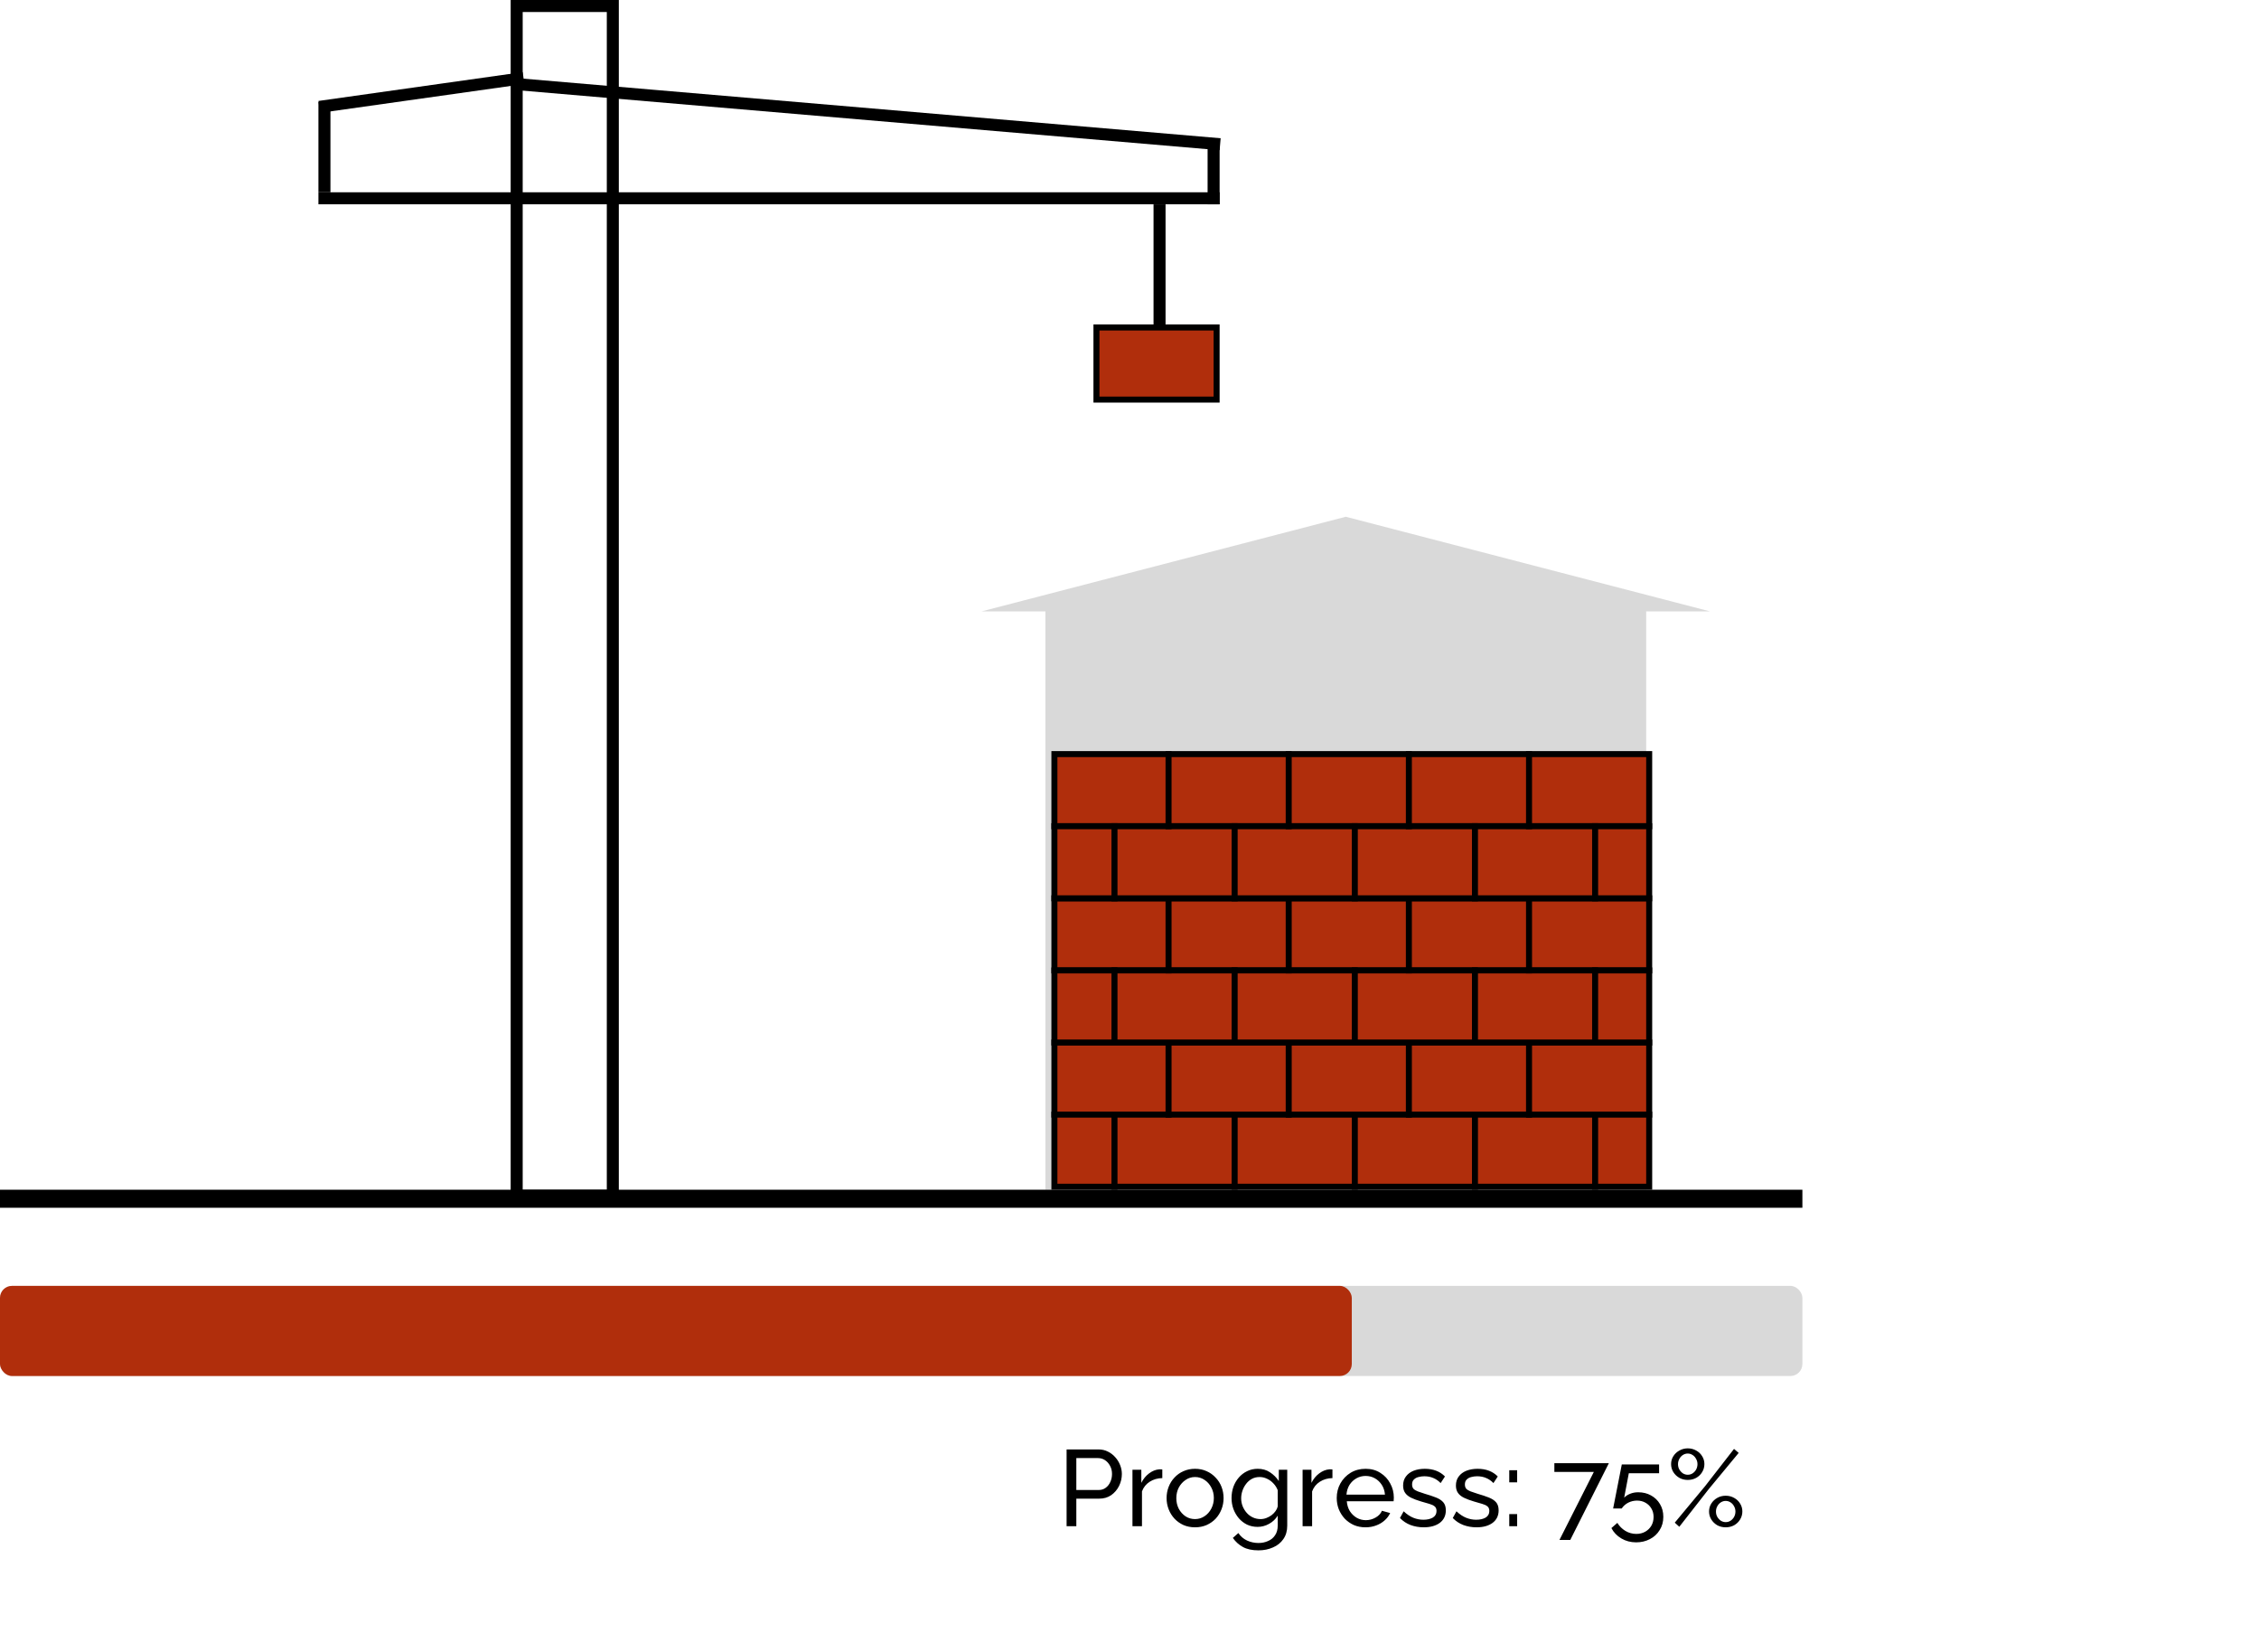 <svg width="376" height="275" viewBox="0 0 376 275" fill="none" xmlns="http://www.w3.org/2000/svg">
<path d="M177.53 254V241.22H182.858C183.422 241.22 183.938 241.34 184.406 241.58C184.874 241.808 185.282 242.12 185.63 242.516C185.978 242.9 186.248 243.338 186.44 243.83C186.632 244.31 186.728 244.802 186.728 245.306C186.728 246.002 186.572 246.668 186.26 247.304C185.948 247.928 185.51 248.438 184.946 248.834C184.382 249.218 183.722 249.41 182.966 249.41H179.15V254H177.53ZM179.15 247.97H182.876C183.32 247.97 183.704 247.85 184.028 247.61C184.364 247.37 184.622 247.046 184.802 246.638C184.994 246.23 185.09 245.786 185.09 245.306C185.09 244.802 184.982 244.352 184.766 243.956C184.55 243.548 184.268 243.23 183.92 243.002C183.572 242.774 183.188 242.66 182.768 242.66H179.15V247.97ZM193.461 245.99C192.669 246.002 191.967 246.206 191.355 246.602C190.755 246.986 190.329 247.52 190.077 248.204V254H188.493V244.604H189.969V246.782C190.293 246.134 190.719 245.612 191.247 245.216C191.787 244.808 192.351 244.58 192.939 244.532C193.059 244.532 193.161 244.532 193.245 244.532C193.329 244.532 193.401 244.538 193.461 244.55V245.99ZM198.907 254.18C198.199 254.18 197.557 254.054 196.981 253.802C196.405 253.538 195.907 253.184 195.487 252.74C195.067 252.284 194.743 251.762 194.515 251.174C194.287 250.586 194.173 249.968 194.173 249.32C194.173 248.66 194.287 248.036 194.515 247.448C194.743 246.86 195.067 246.344 195.487 245.9C195.907 245.444 196.405 245.09 196.981 244.838C197.569 244.574 198.211 244.442 198.907 244.442C199.615 244.442 200.257 244.574 200.833 244.838C201.409 245.09 201.907 245.444 202.327 245.9C202.759 246.344 203.089 246.86 203.317 247.448C203.545 248.036 203.659 248.66 203.659 249.32C203.659 249.968 203.545 250.586 203.317 251.174C203.089 251.762 202.765 252.284 202.345 252.74C201.925 253.184 201.421 253.538 200.833 253.802C200.257 254.054 199.615 254.18 198.907 254.18ZM195.793 249.338C195.793 249.986 195.931 250.574 196.207 251.102C196.495 251.63 196.873 252.05 197.341 252.362C197.809 252.662 198.331 252.812 198.907 252.812C199.483 252.812 200.005 252.656 200.473 252.344C200.953 252.032 201.331 251.612 201.607 251.084C201.895 250.544 202.039 249.95 202.039 249.302C202.039 248.654 201.895 248.066 201.607 247.538C201.331 247.01 200.953 246.59 200.473 246.278C200.005 245.966 199.483 245.81 198.907 245.81C198.331 245.81 197.809 245.972 197.341 246.296C196.873 246.608 196.495 247.028 196.207 247.556C195.931 248.084 195.793 248.678 195.793 249.338ZM209.323 254.108C208.687 254.108 208.099 253.982 207.559 253.73C207.031 253.466 206.575 253.112 206.191 252.668C205.807 252.212 205.507 251.696 205.291 251.12C205.087 250.544 204.985 249.944 204.985 249.32C204.985 248.66 205.087 248.036 205.291 247.448C205.507 246.86 205.807 246.344 206.191 245.9C206.587 245.444 207.049 245.09 207.577 244.838C208.105 244.574 208.693 244.442 209.341 244.442C210.121 244.442 210.799 244.634 211.375 245.018C211.963 245.402 212.455 245.888 212.851 246.476V244.604H214.255V253.892C214.255 254.78 214.039 255.53 213.607 256.142C213.187 256.754 212.611 257.216 211.879 257.528C211.159 257.852 210.355 258.014 209.467 258.014C208.411 258.014 207.547 257.828 206.875 257.456C206.203 257.084 205.645 256.58 205.201 255.944L206.119 255.134C206.491 255.686 206.971 256.1 207.559 256.376C208.159 256.652 208.795 256.79 209.467 256.79C210.043 256.79 210.571 256.682 211.051 256.466C211.543 256.262 211.933 255.944 212.221 255.512C212.521 255.08 212.671 254.54 212.671 253.892V252.236C212.323 252.812 211.843 253.268 211.231 253.604C210.631 253.94 209.995 254.108 209.323 254.108ZM209.809 252.812C210.145 252.812 210.469 252.752 210.781 252.632C211.093 252.512 211.381 252.356 211.645 252.164C211.909 251.96 212.131 251.732 212.311 251.48C212.491 251.228 212.611 250.97 212.671 250.706V248.006C212.503 247.574 212.263 247.196 211.951 246.872C211.639 246.536 211.285 246.278 210.889 246.098C210.493 245.906 210.085 245.81 209.665 245.81C209.185 245.81 208.753 245.912 208.369 246.116C207.997 246.32 207.679 246.596 207.415 246.944C207.151 247.28 206.947 247.658 206.803 248.078C206.659 248.498 206.587 248.924 206.587 249.356C206.587 249.824 206.671 250.268 206.839 250.688C207.007 251.096 207.235 251.462 207.523 251.786C207.811 252.11 208.153 252.362 208.549 252.542C208.945 252.722 209.365 252.812 209.809 252.812ZM221.779 245.99C220.987 246.002 220.285 246.206 219.673 246.602C219.073 246.986 218.647 247.52 218.395 248.204V254H216.811V244.604H218.287V246.782C218.611 246.134 219.037 245.612 219.565 245.216C220.105 244.808 220.669 244.58 221.257 244.532C221.377 244.532 221.479 244.532 221.563 244.532C221.647 244.532 221.719 244.538 221.779 244.55V245.99ZM227.28 254.18C226.572 254.18 225.924 254.054 225.336 253.802C224.76 253.538 224.256 253.184 223.824 252.74C223.404 252.284 223.074 251.762 222.834 251.174C222.606 250.586 222.492 249.962 222.492 249.302C222.492 248.414 222.696 247.604 223.104 246.872C223.512 246.14 224.076 245.552 224.796 245.108C225.528 244.664 226.362 244.442 227.298 244.442C228.246 244.442 229.068 244.67 229.764 245.126C230.472 245.57 231.018 246.158 231.402 246.89C231.798 247.61 231.996 248.39 231.996 249.23C231.996 249.35 231.99 249.47 231.978 249.59C231.978 249.698 231.972 249.782 231.96 249.842H224.166C224.214 250.454 224.382 251 224.67 251.48C224.97 251.948 225.354 252.32 225.822 252.596C226.29 252.86 226.794 252.992 227.334 252.992C227.91 252.992 228.45 252.848 228.954 252.56C229.47 252.272 229.824 251.894 230.016 251.426L231.384 251.804C231.18 252.26 230.874 252.668 230.466 253.028C230.07 253.388 229.596 253.67 229.044 253.874C228.504 254.078 227.916 254.18 227.28 254.18ZM224.112 248.744H230.52C230.472 248.132 230.298 247.592 229.998 247.124C229.698 246.656 229.314 246.29 228.846 246.026C228.378 245.762 227.862 245.63 227.298 245.63C226.746 245.63 226.236 245.762 225.768 246.026C225.3 246.29 224.916 246.656 224.616 247.124C224.328 247.592 224.16 248.132 224.112 248.744ZM236.979 254.18C236.199 254.18 235.467 254.054 234.783 253.802C234.099 253.538 233.511 253.148 233.019 252.632L233.631 251.516C234.171 252.02 234.711 252.38 235.251 252.596C235.791 252.812 236.343 252.92 236.907 252.92C237.555 252.92 238.083 252.8 238.491 252.56C238.899 252.308 239.103 251.942 239.103 251.462C239.103 251.114 238.995 250.856 238.779 250.688C238.575 250.52 238.281 250.382 237.897 250.274C237.513 250.154 237.057 250.022 236.529 249.878C235.881 249.686 235.335 249.482 234.891 249.266C234.447 249.05 234.111 248.78 233.883 248.456C233.655 248.132 233.541 247.724 233.541 247.232C233.541 246.632 233.697 246.128 234.009 245.72C234.321 245.3 234.747 244.982 235.287 244.766C235.839 244.55 236.463 244.442 237.159 244.442C237.855 244.442 238.485 244.55 239.049 244.766C239.613 244.982 240.099 245.3 240.507 245.72L239.787 246.818C239.415 246.434 239.007 246.152 238.563 245.972C238.119 245.78 237.621 245.684 237.069 245.684C236.745 245.684 236.427 245.726 236.115 245.81C235.803 245.882 235.545 246.02 235.341 246.224C235.137 246.416 235.035 246.692 235.035 247.052C235.035 247.352 235.113 247.592 235.269 247.772C235.437 247.94 235.677 248.084 235.989 248.204C236.313 248.324 236.703 248.456 237.159 248.6C237.867 248.804 238.479 249.008 238.995 249.212C239.523 249.416 239.931 249.68 240.219 250.004C240.507 250.328 240.651 250.778 240.651 251.354C240.651 252.242 240.315 252.938 239.643 253.442C238.971 253.934 238.083 254.18 236.979 254.18ZM245.768 254.18C244.988 254.18 244.256 254.054 243.572 253.802C242.888 253.538 242.3 253.148 241.808 252.632L242.42 251.516C242.96 252.02 243.5 252.38 244.04 252.596C244.58 252.812 245.132 252.92 245.696 252.92C246.344 252.92 246.872 252.8 247.28 252.56C247.688 252.308 247.892 251.942 247.892 251.462C247.892 251.114 247.784 250.856 247.568 250.688C247.364 250.52 247.07 250.382 246.686 250.274C246.302 250.154 245.846 250.022 245.318 249.878C244.67 249.686 244.124 249.482 243.68 249.266C243.236 249.05 242.9 248.78 242.672 248.456C242.444 248.132 242.33 247.724 242.33 247.232C242.33 246.632 242.486 246.128 242.798 245.72C243.11 245.3 243.536 244.982 244.076 244.766C244.628 244.55 245.252 244.442 245.948 244.442C246.644 244.442 247.274 244.55 247.838 244.766C248.402 244.982 248.888 245.3 249.296 245.72L248.576 246.818C248.204 246.434 247.796 246.152 247.352 245.972C246.908 245.78 246.41 245.684 245.858 245.684C245.534 245.684 245.216 245.726 244.904 245.81C244.592 245.882 244.334 246.02 244.13 246.224C243.926 246.416 243.824 246.692 243.824 247.052C243.824 247.352 243.902 247.592 244.058 247.772C244.226 247.94 244.466 248.084 244.778 248.204C245.102 248.324 245.492 248.456 245.948 248.6C246.656 248.804 247.268 249.008 247.784 249.212C248.312 249.416 248.72 249.68 249.008 250.004C249.296 250.328 249.44 250.778 249.44 251.354C249.44 252.242 249.104 252.938 248.432 253.442C247.76 253.934 246.872 254.18 245.768 254.18ZM251.209 246.692V244.676H252.523V246.692H251.209ZM251.209 254V251.984H252.523V254H251.209ZM265.286 244.964H258.716V243.506H267.788L261.362 256.286H259.562L265.286 244.964ZM272.333 256.682C271.421 256.682 270.599 256.466 269.867 256.034C269.135 255.602 268.583 255.026 268.211 254.306L269.201 253.442C269.537 253.994 269.981 254.438 270.533 254.774C271.097 255.11 271.703 255.278 272.351 255.278C272.903 255.278 273.395 255.158 273.827 254.918C274.259 254.678 274.601 254.348 274.853 253.928C275.105 253.496 275.231 253.004 275.231 252.452C275.231 251.912 275.105 251.438 274.853 251.03C274.613 250.622 274.283 250.304 273.863 250.076C273.455 249.848 272.993 249.734 272.477 249.734C271.961 249.734 271.475 249.848 271.019 250.076C270.575 250.304 270.209 250.628 269.921 251.048H268.499L269.939 243.722H276.149V245.18H271.109L270.335 249.248C270.599 248.972 270.929 248.756 271.325 248.6C271.733 248.432 272.183 248.348 272.675 248.348C273.467 248.348 274.175 248.522 274.799 248.87C275.435 249.218 275.933 249.698 276.293 250.31C276.665 250.922 276.851 251.63 276.851 252.434C276.851 253.274 276.647 254.012 276.239 254.648C275.843 255.296 275.303 255.794 274.619 256.142C273.935 256.502 273.173 256.682 272.333 256.682ZM280.917 246.296C280.413 246.296 279.951 246.182 279.531 245.954C279.111 245.714 278.775 245.396 278.523 245C278.271 244.592 278.145 244.148 278.145 243.668C278.145 243.176 278.271 242.732 278.523 242.336C278.775 241.94 279.111 241.628 279.531 241.4C279.951 241.16 280.413 241.04 280.917 241.04C281.433 241.04 281.901 241.16 282.321 241.4C282.741 241.628 283.071 241.94 283.311 242.336C283.563 242.732 283.689 243.17 283.689 243.65C283.689 244.142 283.563 244.592 283.311 245C283.071 245.396 282.741 245.714 282.321 245.954C281.901 246.182 281.433 246.296 280.917 246.296ZM280.917 245.432C281.217 245.432 281.487 245.354 281.727 245.198C281.979 245.03 282.177 244.814 282.321 244.55C282.465 244.274 282.537 243.98 282.537 243.668C282.537 243.344 282.459 243.05 282.303 242.786C282.159 242.51 281.961 242.294 281.709 242.138C281.469 241.982 281.205 241.904 280.917 241.904C280.617 241.904 280.341 241.988 280.089 242.156C279.849 242.312 279.657 242.528 279.513 242.804C279.369 243.068 279.297 243.356 279.297 243.668C279.297 243.992 279.369 244.286 279.513 244.55C279.669 244.814 279.867 245.03 280.107 245.198C280.359 245.354 280.629 245.432 280.917 245.432ZM287.235 254.18C286.719 254.18 286.251 254.066 285.831 253.838C285.423 253.598 285.093 253.28 284.841 252.884C284.589 252.476 284.463 252.032 284.463 251.552C284.463 251.06 284.589 250.616 284.841 250.22C285.093 249.824 285.423 249.512 285.831 249.284C286.251 249.044 286.719 248.924 287.235 248.924C287.751 248.924 288.219 249.044 288.639 249.284C289.059 249.512 289.389 249.824 289.629 250.22C289.881 250.616 290.007 251.054 290.007 251.534C290.007 252.026 289.881 252.476 289.629 252.884C289.389 253.28 289.059 253.598 288.639 253.838C288.219 254.066 287.751 254.18 287.235 254.18ZM287.235 253.316C287.535 253.316 287.805 253.238 288.045 253.082C288.297 252.914 288.495 252.698 288.639 252.434C288.783 252.158 288.855 251.864 288.855 251.552C288.855 251.228 288.777 250.934 288.621 250.67C288.477 250.394 288.279 250.178 288.027 250.022C287.787 249.866 287.523 249.788 287.235 249.788C286.935 249.788 286.659 249.872 286.407 250.04C286.167 250.196 285.975 250.412 285.831 250.688C285.687 250.952 285.615 251.24 285.615 251.552C285.615 251.876 285.687 252.17 285.831 252.434C285.987 252.698 286.185 252.914 286.425 253.082C286.677 253.238 286.947 253.316 287.235 253.316ZM278.757 253.406L283.797 247.34L288.621 241.13L289.395 241.796L284.409 247.826L279.513 254.09L278.757 253.406Z" fill="black"/>
<rect y="214" width="300" height="15" rx="2" fill="#D9D9D9"/>
<rect y="214" width="225" height="15" rx="2" fill="#B02E0C"/>
<rect x="174" y="101" width="100" height="97" fill="#D9D9D9"/>
<path d="M224 86L284.622 101.75H163.378L224 86Z" fill="#D9D9D9"/>
<rect x="86" y="1" width="16" height="198" stroke="black" stroke-width="2"/>
<line x1="54" y1="17" x2="54" y2="32" stroke="black" stroke-width="2"/>
<line x1="193" y1="34" x2="193" y2="55" stroke="black" stroke-width="2"/>
<line x1="202" y1="24" x2="202" y2="34" stroke="black" stroke-width="2"/>
<line x1="87.14" y1="12.99" x2="53.14" y2="17.791" stroke="black" stroke-width="2"/>
<line x1="53" y1="33" x2="203" y2="33" stroke="black" stroke-width="2"/>
<line x1="86.085" y1="14.004" x2="203.085" y2="24.004" stroke="black" stroke-width="2"/>
<rect x="182.5" y="54.5" width="20" height="12" fill="#B02E0C" stroke="black"/>
<line y1="199.5" x2="300" y2="199.5" stroke="black" stroke-width="3"/>
<rect x="175.5" y="173.5" width="99" height="12" fill="#B02E0C" stroke="black"/>
<rect x="175.5" y="185.5" width="99" height="12" fill="#B02E0C" stroke="black"/>
<line x1="185.5" y1="185" x2="185.5" y2="198" stroke="black"/>
<line x1="194.5" y1="173" x2="194.5" y2="186" stroke="black"/>
<line x1="205.5" y1="185" x2="205.5" y2="198" stroke="black"/>
<line x1="214.5" y1="173" x2="214.5" y2="186" stroke="black"/>
<line x1="225.5" y1="185" x2="225.5" y2="198" stroke="black"/>
<line x1="234.5" y1="173" x2="234.5" y2="186" stroke="black"/>
<line x1="245.5" y1="185" x2="245.5" y2="198" stroke="black"/>
<line x1="265.5" y1="185" x2="265.5" y2="198" stroke="black"/>
<line x1="254.5" y1="173" x2="254.5" y2="186" stroke="black"/>
<rect x="175.5" y="149.5" width="99" height="12" fill="#B02E0C" stroke="black"/>
<rect x="175.5" y="161.5" width="99" height="12" fill="#B02E0C" stroke="black"/>
<line x1="185.5" y1="161" x2="185.5" y2="174" stroke="black"/>
<line x1="194.5" y1="149" x2="194.5" y2="162" stroke="black"/>
<line x1="205.5" y1="161" x2="205.5" y2="174" stroke="black"/>
<line x1="214.5" y1="149" x2="214.5" y2="162" stroke="black"/>
<line x1="225.5" y1="161" x2="225.5" y2="174" stroke="black"/>
<line x1="234.5" y1="149" x2="234.5" y2="162" stroke="black"/>
<line x1="245.5" y1="161" x2="245.5" y2="174" stroke="black"/>
<line x1="265.5" y1="161" x2="265.5" y2="174" stroke="black"/>
<line x1="254.5" y1="149" x2="254.5" y2="162" stroke="black"/>
<rect x="175.5" y="125.5" width="99" height="12" fill="#B02E0C" stroke="black"/>
<rect x="175.5" y="137.5" width="99" height="12" fill="#B02E0C" stroke="black"/>
<line x1="185.5" y1="137" x2="185.5" y2="150" stroke="black"/>
<line x1="194.5" y1="125" x2="194.5" y2="138" stroke="black"/>
<line x1="205.5" y1="137" x2="205.5" y2="150" stroke="black"/>
<line x1="214.5" y1="125" x2="214.5" y2="138" stroke="black"/>
<line x1="225.5" y1="137" x2="225.5" y2="150" stroke="black"/>
<line x1="234.5" y1="125" x2="234.5" y2="138" stroke="black"/>
<line x1="245.5" y1="137" x2="245.5" y2="150" stroke="black"/>
<line x1="265.5" y1="137" x2="265.5" y2="150" stroke="black"/>
<line x1="254.5" y1="125" x2="254.5" y2="138" stroke="black"/>
</svg>
